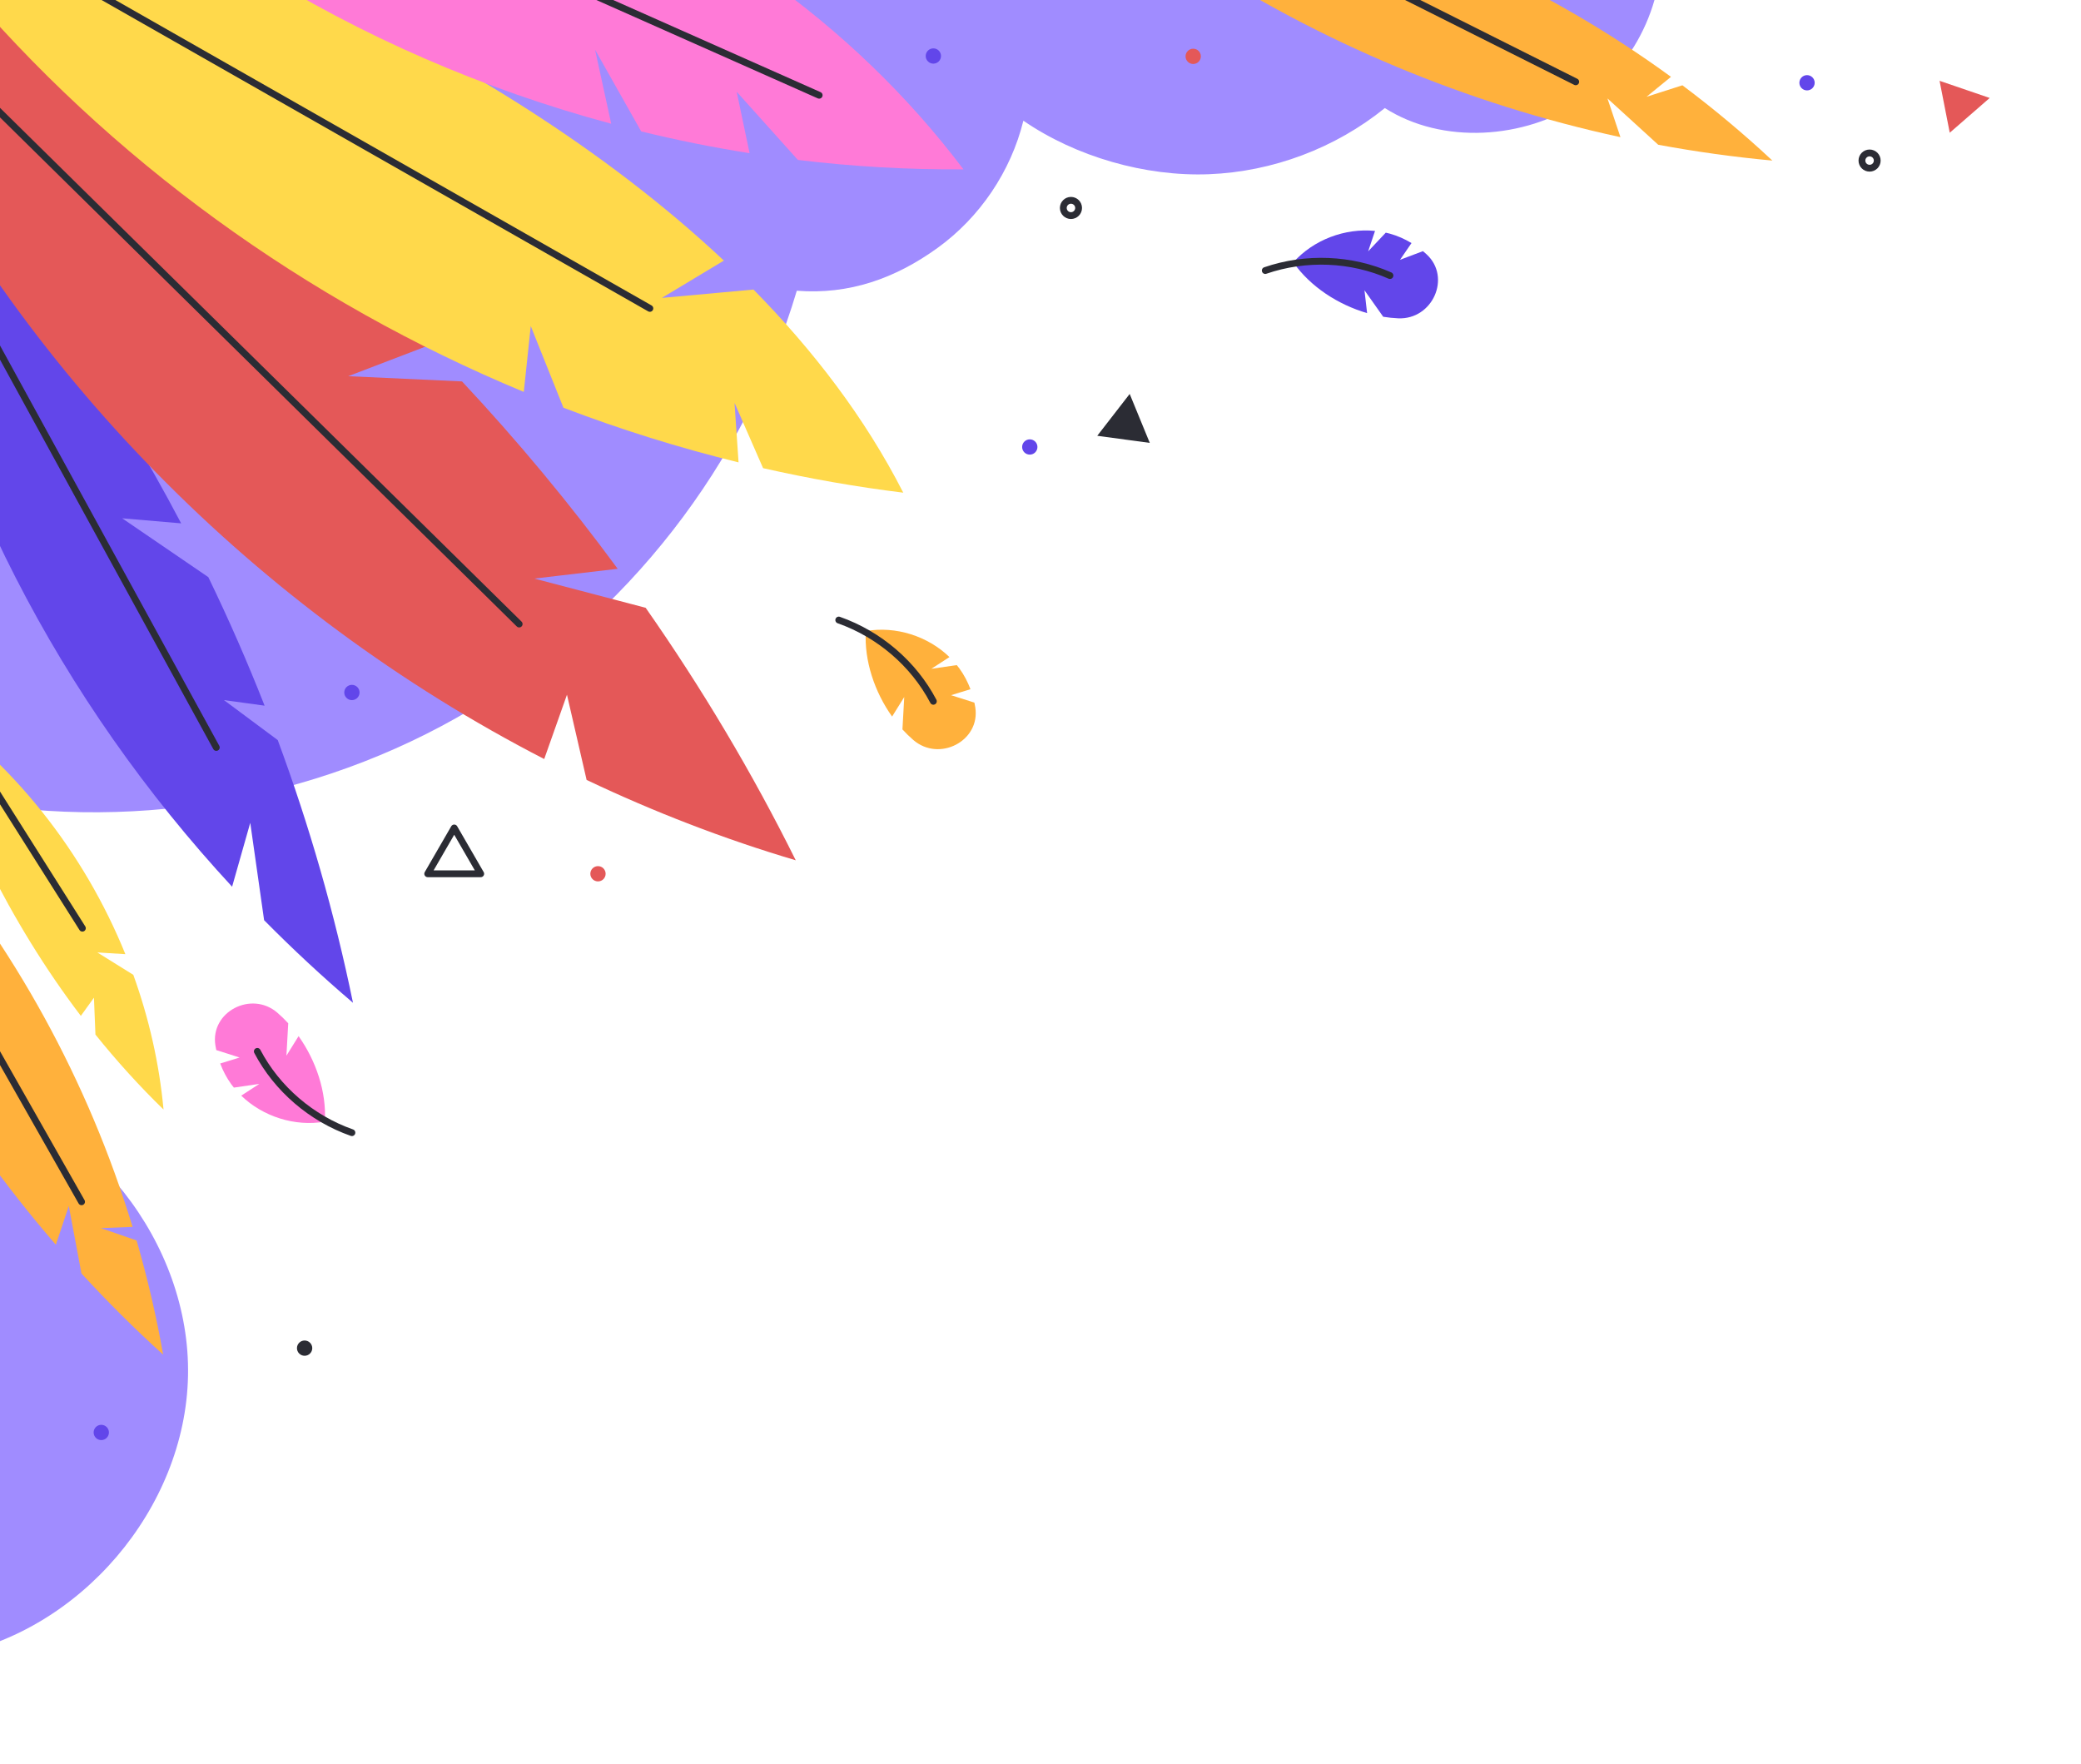 <svg width="407" height="345" viewBox="0 0 407 345" fill="none" xmlns="http://www.w3.org/2000/svg">
<g clip-path="url(#clip0_103_233)">
<path d="M-7.697 212.528L-9.922 323.799C15.653 319.156 36.253 295.012 36.772 269.072C37.291 243.131 17.673 218.185 -7.697 212.528Z" fill="#A08CFF"/>
<path d="M324.527 -14.895C326.686 -1.698 320.45 12.495 309.262 19.849C298.074 27.203 282.14 28.325 270.847 21.132C261.17 28.97 248.914 33.582 236.46 34.071C224.007 34.559 210.414 30.657 200.151 23.602C197.709 33.524 191.641 42.515 183.345 48.5C175.048 54.484 166.042 57.657 155.838 56.858C145.751 90.783 122.516 120.629 92.073 138.765C61.63 156.902 24.282 163.147 -10.422 155.905V-24.485L324.527 -14.895Z" fill="#A08CFF"/>
<path d="M190.743 138.32C190.694 138.013 190.635 137.709 190.57 137.405C189.05 136.921 187.529 136.437 186.008 135.953C187.273 135.563 188.538 135.173 189.802 134.781C189.263 133.345 188.546 131.974 187.638 130.723C187.476 130.498 187.297 130.284 187.123 130.068C185.466 130.309 183.809 130.552 182.152 130.793C183.331 130.027 184.511 129.261 185.691 128.496C181.477 124.412 175.202 122.383 169.333 123.414C168.998 129.264 171.067 135.327 174.474 140.132C175.266 138.86 176.059 137.586 176.851 136.313C176.733 138.424 176.616 140.536 176.499 142.648C177.168 143.38 177.875 144.067 178.618 144.709C183.699 149.099 191.79 144.889 190.743 138.32Z" fill="#FFB13C"/>
<path d="M164.044 121.257C171.954 124.031 178.703 129.829 182.545 137.149" stroke="#2B2C34" stroke-width="1.333" stroke-miterlimit="10" stroke-linecap="round" stroke-linejoin="round"/>
<path d="M42.127 204.443C42.176 204.75 42.235 205.054 42.3 205.358C43.82 205.842 45.34 206.326 46.862 206.81C45.597 207.2 44.332 207.59 43.068 207.982C43.607 209.418 44.324 210.789 45.232 212.04C45.394 212.265 45.572 212.479 45.746 212.695C47.404 212.454 49.061 212.212 50.718 211.97C49.539 212.736 48.359 213.502 47.179 214.267C51.392 218.35 57.668 220.38 63.537 219.349C63.872 213.499 61.803 207.436 58.396 202.631C57.603 203.904 56.811 205.177 56.019 206.45C56.137 204.338 56.254 202.227 56.371 200.115C55.702 199.383 54.995 198.696 54.252 198.054C49.171 193.664 41.08 197.873 42.127 204.443Z" fill="#FF7AD7"/>
<path d="M68.826 221.506C60.916 218.732 54.166 212.934 50.325 205.614" stroke="#2B2C34" stroke-width="1.333" stroke-miterlimit="10" stroke-linecap="round" stroke-linejoin="round"/>
<path d="M279 49.727C278.77 49.517 278.535 49.314 278.295 49.116C276.802 49.68 275.31 50.243 273.816 50.807C274.565 49.717 275.313 48.626 276.061 47.536C274.744 46.744 273.33 46.114 271.839 45.697C271.572 45.621 271.3 45.564 271.028 45.502C269.879 46.719 268.731 47.936 267.583 49.153C268.031 47.822 268.479 46.49 268.927 45.158C263.084 44.57 256.903 46.869 252.945 51.316C256.322 56.109 261.717 59.578 267.376 61.233C267.206 59.743 267.034 58.254 266.862 56.765C268.084 58.492 269.307 60.221 270.529 61.949C271.509 62.107 272.491 62.207 273.472 62.25C280.186 62.542 283.909 54.226 279 49.727Z" fill="#6246EA"/>
<path d="M247.458 52.904C255.383 50.175 264.28 50.535 271.846 53.891" stroke="#2B2C34" stroke-width="1.333" stroke-miterlimit="10" stroke-linecap="round" stroke-linejoin="round"/>
<path d="M118.449 170.877C118.449 170.051 117.779 169.383 116.953 169.383C116.127 169.383 115.457 170.051 115.457 170.877C115.457 171.701 116.127 172.37 116.953 172.37C117.779 172.37 118.449 171.701 118.449 170.877Z" fill="#E45858"/>
<path d="M70.322 135.424C70.322 134.6 69.651 133.931 68.826 133.931C67.999 133.931 67.329 134.6 67.329 135.424C67.329 136.249 67.999 136.918 68.826 136.918C69.651 136.918 70.322 136.249 70.322 135.424Z" fill="#6246EA"/>
<path d="M61.072 263.647C61.072 262.822 60.401 262.153 59.575 262.153C58.749 262.153 58.079 262.822 58.079 263.647C58.079 264.472 58.749 265.14 59.575 265.14C60.401 265.14 61.072 264.472 61.072 263.647Z" fill="#2B2C34"/>
<path d="M202.901 87.414C202.901 86.589 202.231 85.92 201.405 85.92C200.579 85.92 199.908 86.589 199.908 87.414C199.908 88.238 200.579 88.907 201.405 88.907C202.231 88.907 202.901 88.238 202.901 87.414Z" fill="#6246EA"/>
<path d="M210.953 40.669C210.953 39.845 210.283 39.176 209.457 39.176C208.631 39.176 207.961 39.845 207.961 40.669C207.961 41.493 208.631 42.163 209.457 42.163C210.283 42.163 210.953 41.493 210.953 40.669Z" stroke="#2B2C34" stroke-width="1.333" stroke-miterlimit="10" stroke-linecap="round" stroke-linejoin="round"/>
<path d="M354.914 16.186C354.914 15.362 354.243 14.693 353.417 14.693C352.591 14.693 351.921 15.362 351.921 16.186C351.921 17.011 352.591 17.68 353.417 17.68C354.243 17.68 354.914 17.011 354.914 16.186Z" fill="#6246EA"/>
<path d="M367.148 31.402C367.148 30.577 366.478 29.908 365.652 29.908C364.826 29.908 364.155 30.577 364.155 31.402C364.155 32.226 364.826 32.895 365.652 32.895C366.478 32.895 367.148 32.226 367.148 31.402Z" stroke="#2B2C34" stroke-width="1.333" stroke-miterlimit="10" stroke-linecap="round" stroke-linejoin="round"/>
<path d="M234.862 11.02C234.862 10.196 234.192 9.527 233.366 9.527C232.54 9.527 231.87 10.196 231.87 11.02C231.87 11.845 232.54 12.514 233.366 12.514C234.192 12.514 234.862 11.845 234.862 11.02Z" fill="#E45858"/>
<path d="M184.041 10.952C184.041 10.128 183.371 9.459 182.545 9.459C181.719 9.459 181.048 10.128 181.048 10.952C181.048 11.777 181.719 12.446 182.545 12.446C183.371 12.446 184.041 11.777 184.041 10.952Z" fill="#6246EA"/>
<path d="M21.304 280.135C21.304 279.311 20.634 278.641 19.808 278.641C18.982 278.641 18.312 279.311 18.312 280.135C18.312 280.959 18.982 281.628 19.808 281.628C20.634 281.628 21.304 280.959 21.304 280.135Z" fill="#6246EA"/>
<path d="M88.835 161.916L83.652 170.877H94.018L88.835 161.916Z" stroke="#2B2C34" stroke-width="1.333" stroke-miterlimit="10" stroke-linecap="round" stroke-linejoin="round"/>
<path d="M379.338 15.804L381.329 25.959L389.145 19.159L379.338 15.804Z" fill="#E45858"/>
<path d="M214.6 85.224L224.873 86.616L220.944 77.04L214.6 85.224Z" fill="#2B2C34"/>
<path d="M48.944 160.911C49.848 167.259 50.751 173.607 51.654 179.955C57.208 185.574 63.003 190.968 69.037 196.107C65.449 178.64 60.51 161.457 54.322 144.733C50.816 142.127 47.312 139.521 43.806 136.915C46.455 137.277 49.102 137.64 51.75 138.002C48.403 129.488 44.732 121.101 40.743 112.866C35.127 109.031 29.511 105.197 23.895 101.361C27.739 101.689 31.585 102.018 35.43 102.346C22.186 77.153 5.952 53.528 -12.924 32.207L-20.825 43.082C-11.815 91.942 11.753 137.055 45.395 173.408C46.578 169.241 47.761 165.076 48.944 160.911Z" fill="#6246EA"/>
<path d="M-2.036 65.231C12.744 92.211 27.523 119.193 42.303 146.174" stroke="#2B2C34" stroke-width="1.333" stroke-miterlimit="10" stroke-linecap="round" stroke-linejoin="round"/>
<path d="M110.887 135.862C112.167 141.416 113.448 146.971 114.728 152.525C127.929 158.798 141.601 164.083 155.631 168.241C147.111 151.074 137.266 134.578 126.279 118.862C119.018 116.957 111.758 115.053 104.497 113.148C109.934 112.511 115.37 111.872 120.806 111.234C111.401 98.44 101.225 86.202 90.362 74.593C82.942 74.252 75.522 73.911 68.103 73.57C73.295 71.583 78.486 69.596 83.678 67.609C53.796 37.149 19.126 11.314 -18.623 -8.474L-23.634 15.514C3.638 72.391 50.347 119.555 106.436 148.439C107.92 144.247 109.403 140.054 110.887 135.862Z" fill="#E45858"/>
<path d="M-5.019 17.082C30.499 52.067 66.018 87.052 101.537 122.037" stroke="#2B2C34" stroke-width="1.333" stroke-miterlimit="10" stroke-linecap="round" stroke-linejoin="round"/>
<path d="M103.804 63.769C105.936 69.091 108.066 74.413 110.198 79.736C121.38 84.002 132.822 87.583 144.446 90.426C144.184 86.544 143.92 82.664 143.657 78.784C145.519 83.041 147.382 87.297 149.243 91.554C158.294 93.601 167.445 95.213 176.661 96.349C169.171 81.682 159.041 68.486 147.367 56.627C141.393 57.172 135.418 57.716 129.444 58.26C133.487 55.828 137.53 53.395 141.574 50.962C129.77 39.872 116.667 30.033 103.196 21.386C73.607 2.388 40.916 -11.19 8.352 -24.485L-8.176 -4.06C21.431 31.25 59.859 58.98 102.444 76.641C102.897 72.351 103.351 68.06 103.804 63.769Z" fill="#FFD94B"/>
<path d="M16.197 -2.856C53.164 18.199 90.132 39.255 127.099 60.311" stroke="#2B2C34" stroke-width="1.333" stroke-miterlimit="10" stroke-linecap="round" stroke-linejoin="round"/>
<path d="M137.194 -0.845C139.979 -2.948 142.764 -5.052 145.549 -7.155C114.946 -27.551 78.169 -38.596 41.099 -37.366L48.861 -6.598C70.693 7.136 94.622 17.504 119.541 24.2C118.488 19.373 117.434 14.546 116.381 9.719C119.389 15.047 122.398 20.376 125.407 25.703C132.41 27.413 139.484 28.835 146.604 29.959C145.763 25.954 144.921 21.949 144.079 17.944C148.07 22.389 152.06 26.833 156.051 31.277C166.791 32.572 177.611 33.195 188.432 33.121C177.476 18.601 164.263 5.976 149.506 -4.435C145.402 -3.239 141.298 -2.042 137.194 -0.845Z" fill="#FF7AD7"/>
<path d="M59.794 -25.979C93.267 -11.11 126.739 3.758 160.211 18.627" stroke="#2B2C34" stroke-width="1.333" stroke-miterlimit="10" stroke-linecap="round" stroke-linejoin="round"/>
<path d="M19.755 240.178C21.812 240.096 23.87 240.013 25.928 239.93C17.278 211.49 2.693 184.842 -16.736 162.312L-35.217 164.616C-24.875 193.423 -9.108 220.263 10.923 243.425C11.768 240.899 12.611 238.374 13.456 235.849C14.281 240.248 15.107 244.647 15.932 249.046C21.012 254.573 26.34 259.873 31.904 264.915C30.584 257.385 28.844 249.933 26.715 242.592C24.395 241.787 22.075 240.983 19.755 240.178Z" fill="#FFB13C"/>
<path d="M-7.159 194.322C0.544 207.89 8.248 221.457 15.951 235.025" stroke="#2B2C34" stroke-width="1.333" stroke-miterlimit="10" stroke-linecap="round" stroke-linejoin="round"/>
<path d="M18.374 195.11C18.471 197.515 18.569 199.92 18.667 202.325C22.795 207.459 27.228 212.361 31.983 216.982C31.15 207.99 29.134 199.132 26.075 190.643C23.729 189.183 21.382 187.722 19.036 186.263C20.864 186.375 22.69 186.488 24.518 186.599C16.432 166.654 2.547 149.017 -15.278 136.886C-8.389 159.088 1.83 180.273 15.81 198.67C16.664 197.483 17.519 196.296 18.374 195.11Z" fill="#FFD94B"/>
<path d="M-1.337 153.926C4.48 163.124 10.297 172.322 16.113 181.52" stroke="#2B2C34" stroke-width="1.333" stroke-miterlimit="10" stroke-linecap="round" stroke-linejoin="round"/>
<path d="M322.026 18.929C323.62 17.628 325.215 16.327 326.809 15.026C302.764 -2.507 275.056 -15.043 245.957 -21.385L232.58 -8.451C258.198 8.358 286.966 20.341 316.925 26.825C316.079 24.299 315.232 21.774 314.386 19.25C317.695 22.269 321.005 25.289 324.315 28.308C331.704 29.675 339.153 30.713 346.636 31.402C341.046 26.178 335.165 21.268 329.041 16.68C326.703 17.429 324.365 18.179 322.026 18.929Z" fill="#FFB13C"/>
<path d="M272.913 -1.69C284.668 4.207 296.423 10.104 308.179 16" stroke="#2B2C34" stroke-width="1.333" stroke-miterlimit="10" stroke-linecap="round" stroke-linejoin="round"/>
</g>
<defs>
<clipPath id="clip0_103_233">
<rect width="407" height="345" fill="white"/>
</clipPath>
</defs>
</svg>
